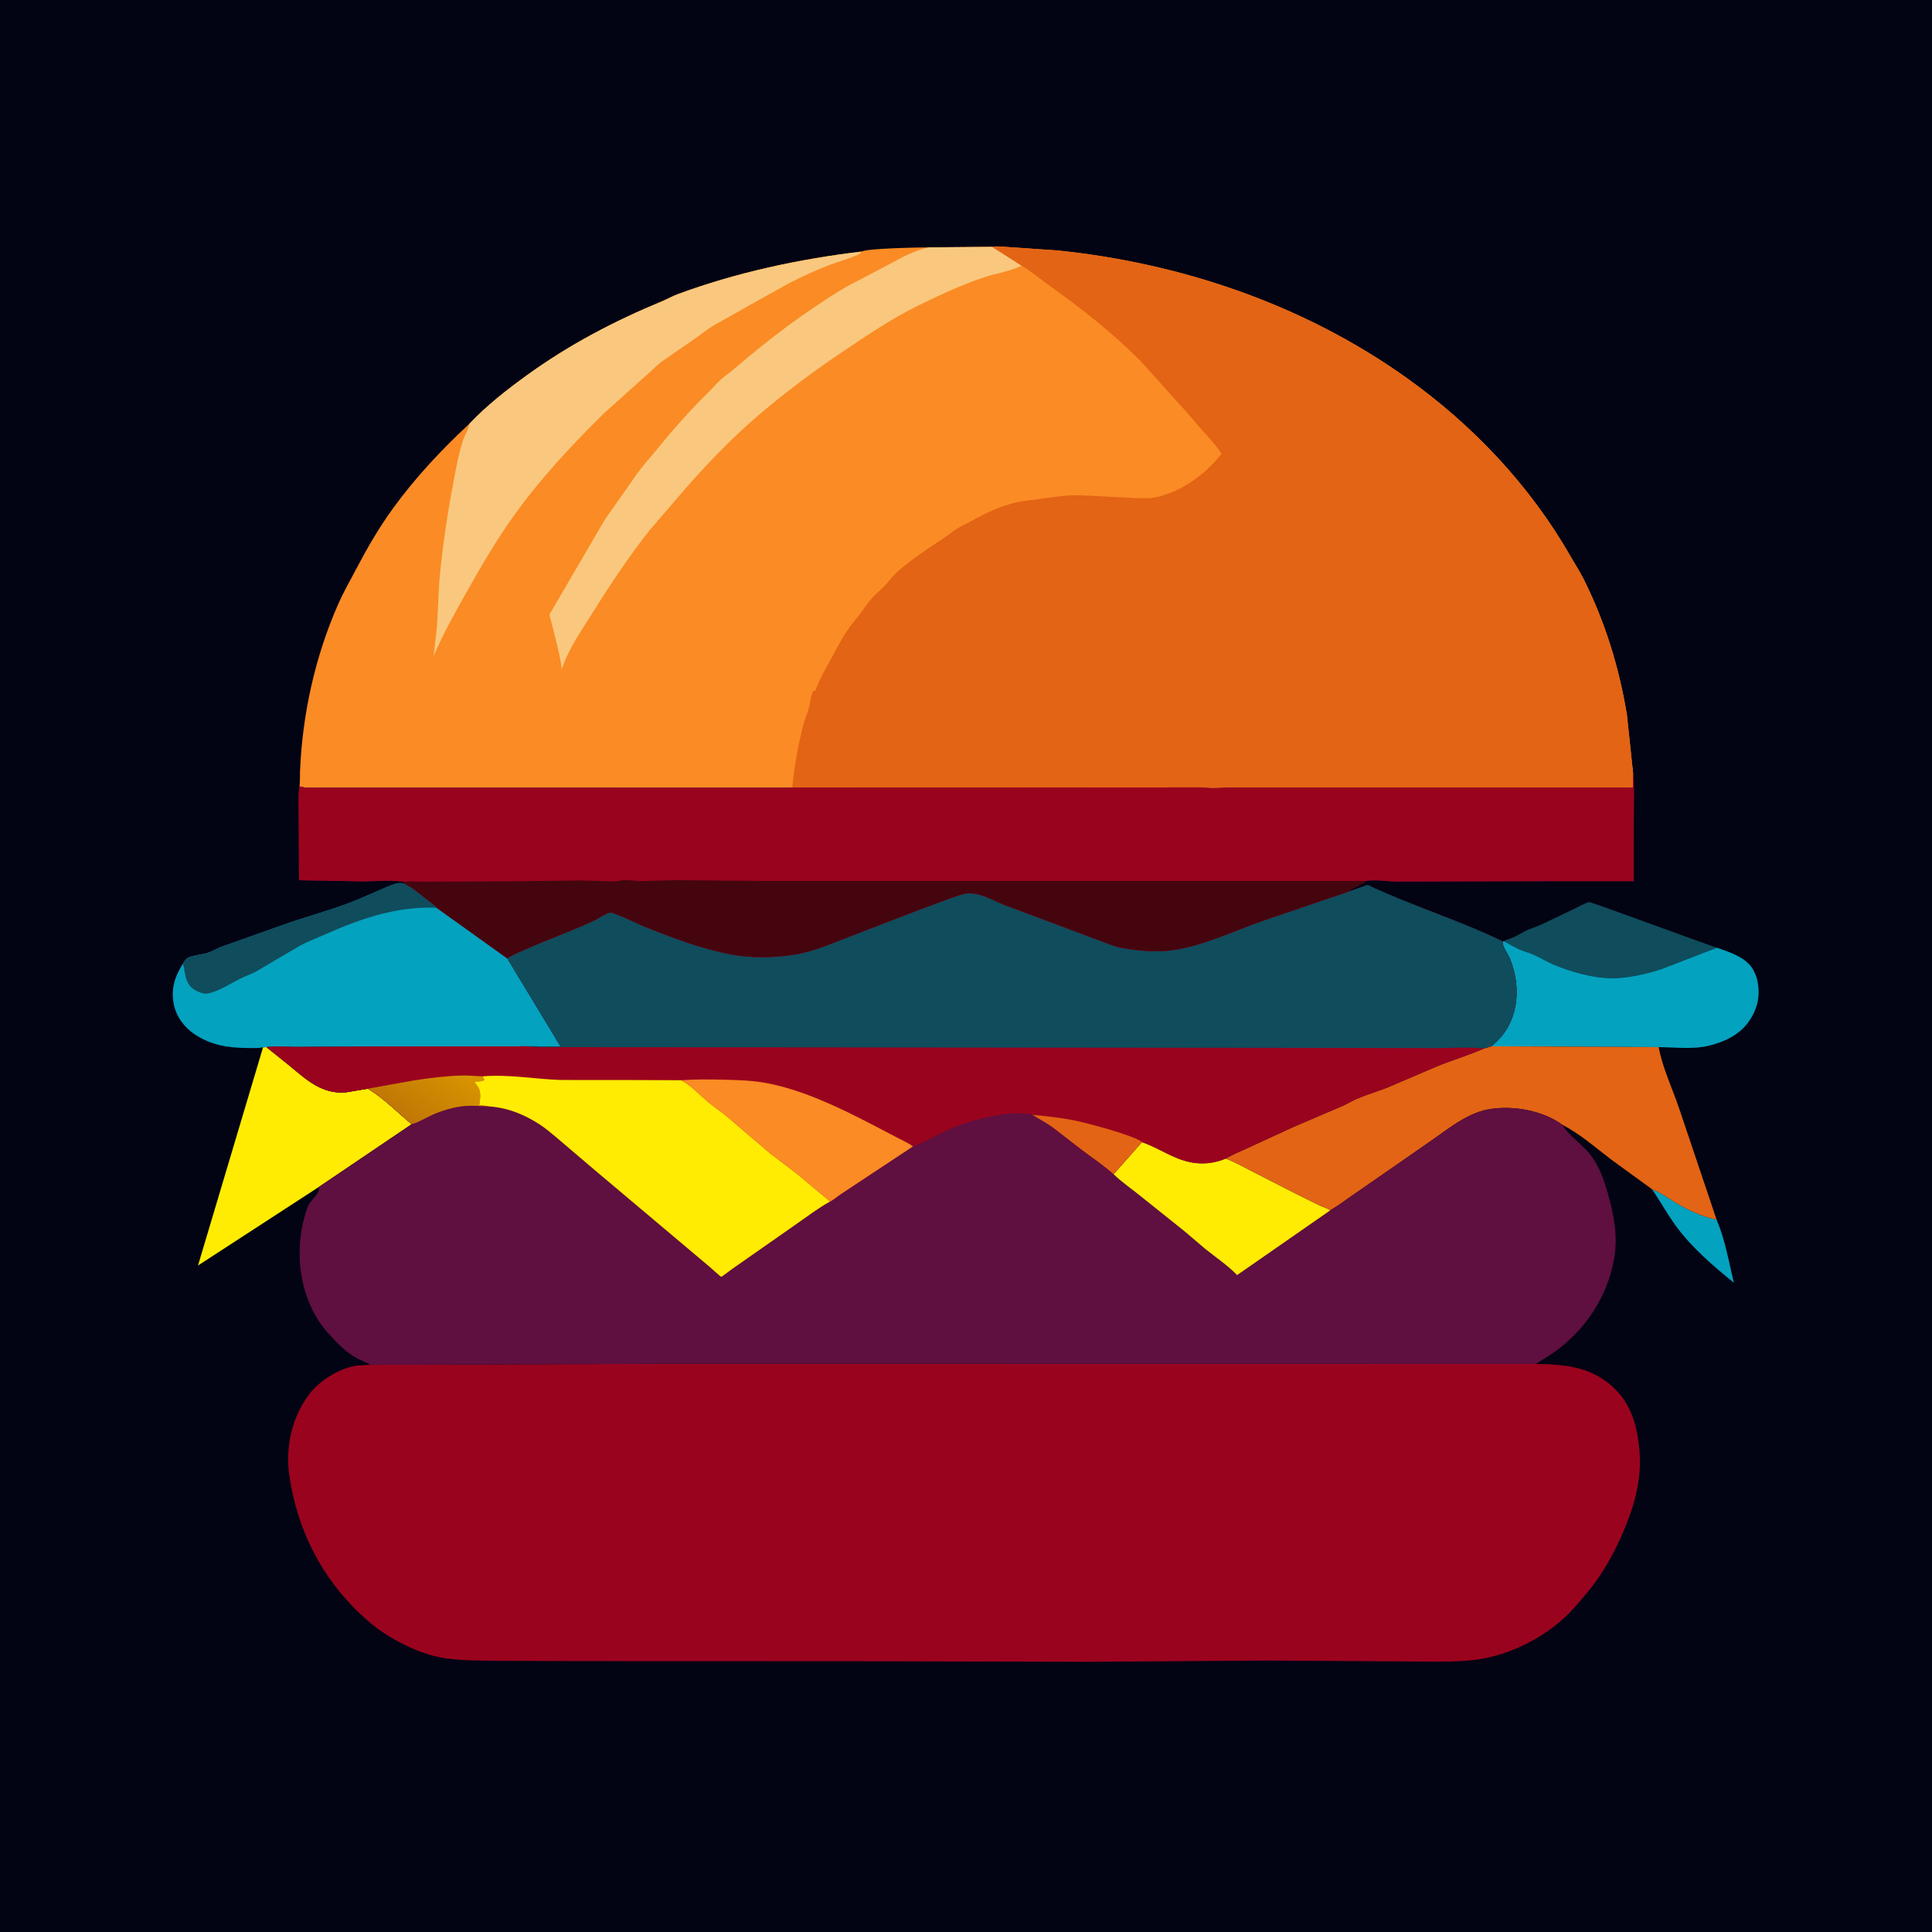 <?xml version="1.0" encoding="utf-8" ?>
<svg xmlns="http://www.w3.org/2000/svg" xmlns:xlink="http://www.w3.org/1999/xlink" width="512" height="512">
	<path fill="#020313" transform="scale(0.5 0.5)" d="M-0 -0L1024 0L1024 1024L-0 1024L0 -0Z"/>
	<path fill="#03A2BF" transform="scale(0.5 0.5)" d="M875.56 630.282C880.202 632.07 884.058 634.973 888.287 637.533C894.772 641.457 902.398 644.932 909.837 646.455C914.396 657.172 916.267 668.57 918.96 679.843C908.041 671.047 896.625 661.185 888.293 649.819C883.682 643.53 880 636.697 875.56 630.282Z"/>
	<path fill="#0F4C5C" transform="scale(0.5 0.5)" d="M797.092 498.821C798.208 498.16 799.162 497.84 800.406 497.465C803.398 496.563 805.84 494.677 808.649 493.346C811.445 492.021 814.461 491.209 817.25 489.864L833.795 481.977C836.577 480.647 839.168 479.111 842.088 478.083C842.948 477.781 902.819 500.069 908.999 501.926L909.982 502.315L880.102 513.843C871.894 516.355 863.245 518.432 854.6 518.47C844.451 518.515 832.661 515.088 823.365 511.227C820.047 509.849 817.044 507.941 813.803 506.423C811.086 505.149 808.167 504.438 805.411 503.258C802.548 502.032 799.854 500.283 797.092 498.821Z"/>
	<path fill="#FFEC02" transform="scale(0.5 0.5)" d="M139.423 555.101L141.212 555.01L153.394 564.784C162.437 572.279 170.576 579.982 183.158 578.995L194.982 577.016C203.385 582.05 210.607 589.577 218.17 595.818L215.965 597.36L168.95 629.142L104.94 670.748L139.423 555.101Z"/>
	<path fill="#03A2BF" transform="scale(0.5 0.5)" d="M797.092 498.821C799.854 500.283 802.548 502.032 805.411 503.258C808.167 504.438 811.086 505.149 813.803 506.423C817.044 507.941 820.047 509.849 823.365 511.227C832.661 515.088 844.451 518.515 854.6 518.47C863.245 518.432 871.894 516.355 880.102 513.843L909.982 502.315C916.865 504.652 926.039 507.599 929.519 514.5C930.472 516.388 931.171 518.172 931.548 520.25L931.683 520.972C933.013 528.757 931.124 535.733 926.454 542.025C921.599 548.566 914.184 552.082 906.5 554.056L905.632 554.284C897.644 556.264 887.433 555.09 879.136 555.005L790.336 554.58L791.197 553.882C804.836 542.711 806.681 523.901 800.346 508.219C799.273 505.562 796.159 501.685 796.43 499.027L797.092 498.821Z"/>
	<path fill="#E36414" transform="scale(0.5 0.5)" d="M790.336 554.58L879.136 555.005C881.205 566.149 886.387 576.821 889.992 587.519L909.837 646.455C902.398 644.932 894.772 641.457 888.287 637.533C884.058 634.973 880.202 632.07 875.56 630.282L854.199 614.754C845.717 608.3 837.624 601.111 828.095 596.171C817.779 588.641 802.438 585.901 790.015 587.788C779.528 589.38 770.627 595.989 762.25 602L745.781 613.491L719 632.058C714.255 635.235 709.953 638.631 704.997 641.551C703.51 640.35 701.236 639.816 699.5 639.024L687.516 633.091L663.263 620.688C658.801 618.41 654.313 615.821 649.609 614.1C653.576 611.661 658.051 610.001 662.25 608.001L685.392 597.348L711.533 586.157C714.217 584.956 716.743 583.408 719.434 582.25C724.657 580.003 730.294 578.436 735.59 576.287L761.3 565.294C769.613 561.864 778.4 559.299 786.595 555.671L790.336 554.58Z"/>
	<path fill="#03A2BF" transform="scale(0.5 0.5)" d="M96.852 510.928C97.245 509.896 98.787 507.947 99.805 507.498C102.874 506.143 106.974 506.082 110.25 504.983C112.672 504.171 114.975 502.703 117.425 501.814L152.115 489.469C165.07 484.973 178.92 481.464 191.449 476.009L205.426 469.973C208.487 468.804 210.94 467.503 214.261 468.305C218.504 470.351 221.976 473.421 225.661 476.295C227.561 477.777 229.891 479.239 231.409 481.117L268.817 507.875L297.093 554.597L279.314 554.58L209.225 554.676L157.343 554.906C151.975 555.014 146.554 554.355 141.212 555.01L139.423 555.101L138.982 555.205C136.44 555.659 133.375 555.469 130.764 555.455C120.838 555.403 111.801 553.905 103.355 548.325C97.736 544.613 93.472 538.972 92.119 532.321C90.499 524.363 92.581 517.622 96.852 510.928Z"/>
	<path fill="#0F4C5C" transform="scale(0.5 0.5)" d="M96.852 510.928C97.245 509.896 98.787 507.947 99.805 507.498C102.874 506.143 106.974 506.082 110.25 504.983C112.672 504.171 114.975 502.703 117.425 501.814L152.115 489.469C165.07 484.973 178.92 481.464 191.449 476.009L205.426 469.973C208.487 468.804 210.94 467.503 214.261 468.305C218.504 470.351 221.976 473.421 225.661 476.295C227.561 477.777 229.891 479.239 231.409 481.117C210.373 480.298 191.689 486.698 172.752 495.068C168.046 497.148 163.261 498.936 158.723 501.384L135.795 514.874C132.919 516.459 129.741 517.444 126.817 518.942C121.866 521.479 114.818 526.112 109.238 526.649C107.071 526.858 102.885 524.838 101.383 523.318C99.232 521.141 98.443 518.418 97.894 515.481C97.615 513.99 97.648 512.22 96.852 510.928Z"/>
	<path fill="#9A031E" transform="scale(0.5 0.5)" d="M354.779 722.851L814.06 722.915C828.484 723.226 841.473 724.021 853.167 733.648C864.335 742.843 867.748 755.191 868.944 769.018C870.267 784.322 866.12 798.521 860.149 812.415C855.094 824.178 848.75 835.35 840.399 845.12C836.919 849.191 833.229 853.719 829.298 857.316C815.491 869.952 796.729 878.728 777.988 880.156C765.94 881.073 753.578 880.587 741.495 880.562L670.7 880.135L576.793 880.795L453.25 880.477L309.736 880.43L263.969 880.279C254.57 880.137 245.135 880.246 235.815 878.873C221.959 876.832 205.47 868.245 194.934 859.045C171.68 838.74 157.682 812.208 153.295 781.664C151.166 766.844 154.91 750.603 164.078 738.75C169.801 731.35 180.615 724.707 190.04 723.698L196.113 723.395L354.779 722.851Z"/>
	<path fill="#FB8B24" transform="scale(0.5 0.5)" d="M492.285 131.122L525.798 130.827C529.165 130.262 532.58 130.914 535.963 131.067L560.869 132.777C626.791 139.626 691.379 161.683 745.537 200.297C780.65 225.334 810.946 257.351 832.386 294.845C834.649 298.803 837.155 302.581 839.211 306.663C850.661 329.391 858.131 353.653 862.271 378.702L865.586 409.943L865.452 417.496L698.419 417.445L653.665 417.432C648.617 417.422 642.05 418.174 637.143 417.357L423.019 417.498L419.901 417.534L249.901 417.531L189.771 417.517L170.389 417.509C166.705 417.5 162.236 417.995 158.734 416.791C159.092 414.186 158.902 411.396 159.013 408.75C160.281 378.361 167.047 347.833 179.328 320.006C182.069 313.794 185.474 307.892 188.629 301.886C194.513 290.686 200.66 279.992 208.085 269.728C219.96 253.313 234.012 238.305 248.843 224.534C258.019 214.869 268.567 206.634 279.343 198.832C301.623 182.702 325.693 170.078 351.067 159.611C353.831 158.471 356.446 156.934 359.247 155.9C390.432 144.39 423.716 137.249 456.687 133.343C459.458 131.575 487.938 131.132 492.285 131.122Z"/>
	<path fill="#F9C87E" transform="scale(0.5 0.5)" d="M492.285 131.122L525.798 130.827L541.547 140.833C535.497 143.766 527.906 144.859 521.5 147.016C509.07 151.201 497.219 156.725 485.5 162.541C472.373 169.056 459.774 177.605 447.607 185.75C432.174 196.08 417.011 207.316 402.854 219.354C386.584 233.189 371.739 248.931 357.936 265.166L343.917 281.5C333.673 294.581 324.333 308.408 315.549 322.5C309.202 332.684 301.516 343.162 297.8 354.667C296.359 344.676 293.628 335.493 291.199 325.751L320.52 275.5L335.238 254.559C339.32 248.222 344.493 242.764 349.206 236.965C357.638 226.589 365.931 217.314 375.468 207.922C377.755 205.67 379.859 203.149 382.25 201.021C384.366 199.137 386.745 197.568 388.89 195.72C407.373 179.799 426.863 165.042 447.807 152.447C451.234 150.386 454.969 148.815 458.454 146.832L471.098 140.161C478.025 136.481 484.491 132.8 492.285 131.122Z"/>
	<path fill="#F9C87E" transform="scale(0.5 0.5)" d="M248.843 224.534C258.019 214.869 268.567 206.634 279.343 198.832C301.623 182.702 325.693 170.078 351.067 159.611C353.831 158.471 356.446 156.934 359.247 155.9C390.432 144.39 423.716 137.249 456.687 133.343C456.021 134.235 455.554 134.716 454.504 135.16C449.638 137.216 444.44 138.621 439.5 140.515C432.412 143.233 425.41 146.435 418.643 149.875L397.041 161.898L378.053 172.619C374.241 174.963 370.841 177.795 367.157 180.306L350.564 191.772C347.999 193.701 345.729 196.214 343.25 198.293L320.194 218.98C303.176 235.748 287.011 253.015 272.986 272.441C263.591 285.455 255.533 299.199 247.675 313.162C241.353 324.396 234.873 335.852 229.83 347.729L231.58 332.417L232.766 309.25C234.245 291.36 236.968 273.458 240.275 255.821C241.622 248.634 242.964 241.278 245.094 234.28C246.114 230.929 248.194 227.934 248.843 224.534Z"/>
	<path fill="#E36414" transform="scale(0.5 0.5)" d="M525.798 130.827C529.165 130.262 532.58 130.914 535.963 131.067L560.869 132.777C626.791 139.626 691.379 161.683 745.537 200.297C780.65 225.334 810.946 257.351 832.386 294.845C834.649 298.803 837.155 302.581 839.211 306.663C850.661 329.391 858.131 353.653 862.271 378.702L865.586 409.943L865.452 417.496L698.419 417.445L653.665 417.432C648.617 417.422 642.05 418.174 637.143 417.357L423.019 417.498L419.901 417.534C421.029 406.279 422.892 395.45 425.692 384.485C426.525 381.226 428.043 378.094 428.803 374.873C429.512 371.87 429.714 369.291 430.879 366.308L431.475 366.072L432.25 365.998C434.248 360.272 437.168 355.219 440.067 349.946C442.958 344.688 445.682 339.221 449.053 334.25C451.327 330.896 454.034 327.826 456.461 324.581C458.122 322.36 459.594 319.941 461.406 317.85C463.841 315.039 466.672 312.746 469.25 310.097C471.289 308.002 472.873 305.572 475.073 303.595C482.817 296.634 491.835 290.733 500.5 285.029C502.77 283.534 504.838 281.743 507.13 280.277C509.52 278.748 512.204 277.618 514.688 276.241C522.871 271.707 530.768 267.866 540.085 265.97C543.615 265.252 547.393 265.021 550.98 264.496C558.29 263.427 565.091 262.352 572.512 262.462L601.714 263.99C605.153 264.02 608.937 264.296 612.323 263.638C619.487 262.245 626.875 258.639 632.781 254.427L633.5 253.908C638.517 250.338 643.644 245.397 647.443 240.554C644.565 235.999 640.737 232.008 637.168 227.99L627.806 217.193L604.708 191.549C589.901 176.601 573.472 163.663 556.351 151.494C551.37 147.953 546.816 143.963 541.547 140.833L525.798 130.827Z"/>
	<path fill="#5F0F40" transform="scale(0.5 0.5)" d="M865.586 409.943C866.348 416.881 865.913 424.165 865.939 431.159L865.886 467.036L825.093 467.026L763.016 467.177L740.472 467.229C734.998 467.149 729.36 466.12 723.924 466.92C721.139 469.487 717.02 469.958 714.841 472.549L722.755 469.778C723.035 469.683 724.453 469.075 724.715 469.109C725.832 469.254 727.899 470.52 729 470.993L741.077 476.139C758.988 483.513 777.535 489.881 794.993 498.25L796.43 499.027C796.159 501.685 799.273 505.562 800.346 508.219C806.681 523.901 804.836 542.711 791.197 553.882L790.336 554.58L786.595 555.671C778.4 559.299 769.613 561.864 761.3 565.294L735.59 576.287C730.294 578.436 724.657 580.003 719.434 582.25C716.743 583.408 714.217 584.956 711.533 586.157L685.392 597.348L662.25 608.001C658.051 610.001 653.576 611.661 649.609 614.1C654.313 615.821 658.801 618.41 663.263 620.688L687.516 633.091L699.5 639.024C701.236 639.816 703.51 640.35 704.997 641.551C709.953 638.631 714.255 635.235 719 632.058L745.781 613.491L762.25 602C770.627 595.989 779.528 589.38 790.015 587.788C802.438 585.901 817.779 588.641 828.095 596.171L828.643 597.018C832.369 602.594 838.669 606.584 842.805 611.871C847.582 617.976 850.078 625.139 852.177 632.478C855.442 643.901 857.583 655.106 855.551 667.006C852.037 687.59 839.694 705.822 822.5 717.572L814.06 722.915L354.779 722.851L196.113 723.395C193.995 721.881 191.198 721.069 188.893 719.759C183.116 716.477 178.653 711.795 174.219 706.933C158.173 689.343 155.108 661.91 162.968 640C164.26 636.396 167.571 634.429 168.85 631.347C169.032 630.909 168.926 629.67 168.95 629.142L215.965 597.36L218.17 595.818C210.607 589.577 203.385 582.05 194.982 577.016L183.158 578.995C170.576 579.982 162.437 572.279 153.394 564.784L141.212 555.01C146.554 554.355 151.975 555.014 157.343 554.906L209.225 554.676L279.314 554.58L297.093 554.597L268.817 507.875L231.409 481.117C229.891 479.239 227.561 477.777 225.661 476.295C221.976 473.421 218.504 470.351 214.261 468.305L214.852 467.457C207.858 466.274 199.797 467.09 192.681 467.157L158.504 466.541L158.299 430.991C158.333 426.394 157.932 421.313 158.734 416.791C162.236 417.995 166.705 417.5 170.389 417.509L189.771 417.517L249.901 417.531L419.901 417.534L423.019 417.498L637.143 417.357C642.05 418.174 648.617 417.422 653.665 417.432L698.419 417.445L865.452 417.496L865.586 409.943Z"/>
	<path fill="#FFEC02" transform="scale(0.5 0.5)" d="M605.235 605.352C611.666 607.543 617.017 610.953 623.196 613.557C632.084 617.303 640.612 617.786 649.609 614.1C654.313 615.821 658.801 618.41 663.263 620.688L687.516 633.091L699.5 639.024C701.236 639.816 703.51 640.35 704.997 641.551L655.703 675.811C650.609 670.596 644.573 666.558 638.903 662.01L627.723 652.508L604.577 634.004C599.795 630.072 594.666 626.671 590.217 622.343L605.235 605.352Z"/>
	<path fill="#9A031E" transform="scale(0.5 0.5)" d="M209.225 554.676L279.314 554.58C285.094 555.164 290.947 554.983 296.75 554.992L323.254 555.034L409.272 555.069L677.208 555.342L758.25 555.489C767.532 555.639 777.426 554.703 786.595 555.671C778.4 559.299 769.613 561.864 761.3 565.294L735.59 576.287C730.294 578.436 724.657 580.003 719.434 582.25C716.743 583.408 714.217 584.956 711.533 586.157L685.392 597.348L662.25 608.001C658.051 610.001 653.576 611.661 649.609 614.1C640.612 617.786 632.084 617.303 623.196 613.557C617.017 610.953 611.666 607.543 605.235 605.352L590.217 622.343C585.068 617.745 579.441 613.964 573.926 609.844L557.786 597.379C554.397 595.002 550.722 593.083 547.221 590.88C540.96 589.308 533.305 590.212 527 591.397C518.424 593.008 509.325 595.583 501.423 599.327C495.521 602.123 490.131 605.424 483.921 607.611L458.143 624.656L445.294 633.166C443.603 634.299 441.753 636.027 439.923 636.847C433.875 640.168 428.321 644.474 422.642 648.378L387.631 672.88C386.857 673.426 382.586 676.748 382.263 676.731C381.896 676.711 377.067 672.238 376.25 671.564L315.094 620.053L297.19 604.809C292.782 601.087 288.562 597.364 283.558 594.434C275.455 589.689 267.783 586.929 258.389 586.343C254.492 586.293 250.424 585.883 246.556 586.193C240.787 586.655 234.579 588.488 229.325 590.811C225.852 592.347 221.774 594.92 218.17 595.818C210.607 589.577 203.385 582.05 194.982 577.016L183.158 578.995C170.576 579.982 162.437 572.279 153.394 564.784L141.212 555.01C146.554 554.355 151.975 555.014 157.343 554.906L209.225 554.676Z"/>
	<path fill="#E36414" transform="scale(0.5 0.5)" d="M547.221 590.88C554.404 591.542 561.893 592.4 568.974 593.742C574.73 594.833 601.887 601.958 605.235 605.352L590.217 622.343C585.068 617.745 579.441 613.964 573.926 609.844L557.786 597.379C554.397 595.002 550.722 593.083 547.221 590.88Z"/>
	<defs>
		<linearGradient id="gradient_0" gradientUnits="userSpaceOnUse" x1="237.296" y1="563.63" x2="216.094" y2="592.985">
			<stop offset="0" stop-color="#D89300"/>
			<stop offset="1" stop-color="#C07705"/>
		</linearGradient>
	</defs>
	<path fill="url(#gradient_0)" transform="scale(0.5 0.5)" d="M219.268 572.655C227.369 571.377 236.314 570.277 244.5 570.049C248.228 569.945 252.101 570.368 255.842 570.475L256.75 572.394C255.218 573.368 253.186 573.199 251.421 573.25C251.769 574.027 252.001 574.266 252.523 574.903C254.865 577.762 254.716 580.621 254.265 584.095L253.974 585.75L258.316 586.153L258.389 586.343C254.492 586.293 250.424 585.883 246.556 586.193C240.787 586.655 234.579 588.488 229.325 590.811C225.852 592.347 221.774 594.92 218.17 595.818C210.607 589.577 203.385 582.05 194.982 577.016L219.268 572.655Z"/>
	<path fill="#FB8B24" transform="scale(0.5 0.5)" d="M361.036 572.539C368.624 572.004 376.154 572.09 383.751 572.268C391.581 572.451 399.235 572.666 406.952 574.185C425.648 577.865 443.588 586.451 460.456 595.097L475.5 602.955C478.277 604.432 481.381 605.783 483.921 607.611L458.143 624.656L445.294 633.166C443.603 634.299 441.753 636.027 439.923 636.847L422.494 622.25L408.288 611.458L384.599 591.22L376.25 584.888C371.183 580.811 366.795 575.693 361.036 572.539Z"/>
	<path fill="#FFEC02" transform="scale(0.5 0.5)" d="M255.842 570.475C269.346 569.329 283.516 571.935 297.078 572.413L332.932 572.434L361.036 572.539C366.795 575.693 371.183 580.811 376.25 584.888L384.599 591.22L408.288 611.458L422.494 622.25L439.923 636.847C433.875 640.168 428.321 644.474 422.642 648.378L387.631 672.88C386.857 673.426 382.586 676.748 382.263 676.731C381.896 676.711 377.067 672.238 376.25 671.564L315.094 620.053L297.19 604.809C292.782 601.087 288.562 597.364 283.558 594.434C275.455 589.689 267.783 586.929 258.389 586.343L258.316 586.153L253.974 585.75L254.265 584.095C254.716 580.621 254.865 577.762 252.523 574.903C252.001 574.266 251.769 574.027 251.421 573.25C253.186 573.199 255.218 573.368 256.75 572.394L255.842 570.475Z"/>
	<path fill="#0F4C5C" transform="scale(0.5 0.5)" d="M714.841 472.549L722.755 469.778C723.035 469.683 724.453 469.075 724.715 469.109C725.832 469.254 727.899 470.52 729 470.993L741.077 476.139C758.988 483.513 777.535 489.881 794.993 498.25L796.43 499.027C796.159 501.685 799.273 505.562 800.346 508.219C806.681 523.901 804.836 542.711 791.197 553.882L790.336 554.58L786.595 555.671C777.426 554.703 767.532 555.639 758.25 555.489L677.208 555.342L409.272 555.069L323.254 555.034L296.75 554.992C290.947 554.983 285.094 555.164 279.314 554.58L297.093 554.597L268.817 507.875L268.948 507.754C272.601 505.601 276.868 503.943 280.765 502.222C292.313 497.122 304.37 492.981 315.717 487.487C317.702 486.525 321.294 484.007 323.307 483.653C325.167 483.326 337.914 489.619 340.592 490.702C355.749 496.828 371.191 502.727 387.27 505.846C397.635 507.856 409.934 507.668 420.346 506.097C431.296 504.445 441.369 499.833 451.631 495.901L487.75 481.987L504 476.02C507.471 474.819 510.677 473.334 514.454 473.49C521.045 473.763 526.819 477.524 532.807 479.807L581.889 498.171C586.098 499.633 590.313 501.68 594.715 502.458C603.478 504.005 613.068 504.854 621.902 503.551C637.798 501.206 653.499 493.665 668.585 488.307L714.841 472.549Z"/>
	<path fill="#9A031E" transform="scale(0.5 0.5)" d="M865.586 409.943C866.348 416.881 865.913 424.165 865.939 431.159L865.886 467.036L825.093 467.026L763.016 467.177L740.472 467.229C734.998 467.149 729.36 466.12 723.924 466.92C721.139 469.487 717.02 469.958 714.841 472.549L668.585 488.307C653.499 493.665 637.798 501.206 621.902 503.551C613.068 504.854 603.478 504.005 594.715 502.458C590.313 501.68 586.098 499.633 581.889 498.171L532.807 479.807C526.819 477.524 521.045 473.763 514.454 473.49C510.677 473.334 507.471 474.819 504 476.02L487.75 481.987L451.631 495.901C441.369 499.833 431.296 504.445 420.346 506.097C409.934 507.668 397.635 507.856 387.27 505.846C371.191 502.727 355.749 496.828 340.592 490.702C337.914 489.619 325.167 483.326 323.307 483.653C321.294 484.007 317.702 486.525 315.717 487.487C304.37 492.981 292.313 497.122 280.765 502.222C276.868 503.943 272.601 505.601 268.948 507.754L268.817 507.875L231.409 481.117C229.891 479.239 227.561 477.777 225.661 476.295C221.976 473.421 218.504 470.351 214.261 468.305L214.852 467.457C207.858 466.274 199.797 467.09 192.681 467.157L158.504 466.541L158.299 430.991C158.333 426.394 157.932 421.313 158.734 416.791C162.236 417.995 166.705 417.5 170.389 417.509L189.771 417.517L249.901 417.531L419.901 417.534L423.019 417.498L637.143 417.357C642.05 418.174 648.617 417.422 653.665 417.432L698.419 417.445L865.452 417.496L865.586 409.943Z"/>
	<path fill="#44050E" transform="scale(0.5 0.5)" d="M214.852 467.457C217.307 466.755 220.907 467.381 223.558 467.318L272.677 467.09L307.25 466.658L321.751 467.046C323.601 467.056 326.12 467.337 327.888 466.86C331.516 465.883 336.049 467.028 339.878 466.98L358.088 466.504L406.346 466.926L723.924 466.92C721.139 469.487 717.02 469.958 714.841 472.549L668.585 488.307C653.499 493.665 637.798 501.206 621.902 503.551C613.068 504.854 603.478 504.005 594.715 502.458C590.313 501.68 586.098 499.633 581.889 498.171L532.807 479.807C526.819 477.524 521.045 473.763 514.454 473.49C510.677 473.334 507.471 474.819 504 476.02L487.75 481.987L451.631 495.901C441.369 499.833 431.296 504.445 420.346 506.097C409.934 507.668 397.635 507.856 387.27 505.846C371.191 502.727 355.749 496.828 340.592 490.702C337.914 489.619 325.167 483.326 323.307 483.653C321.294 484.007 317.702 486.525 315.717 487.487C304.37 492.981 292.313 497.122 280.765 502.222C276.868 503.943 272.601 505.601 268.948 507.754L268.817 507.875L231.409 481.117C229.891 479.239 227.561 477.777 225.661 476.295C221.976 473.421 218.504 470.351 214.261 468.305L214.852 467.457Z"/>
</svg>
